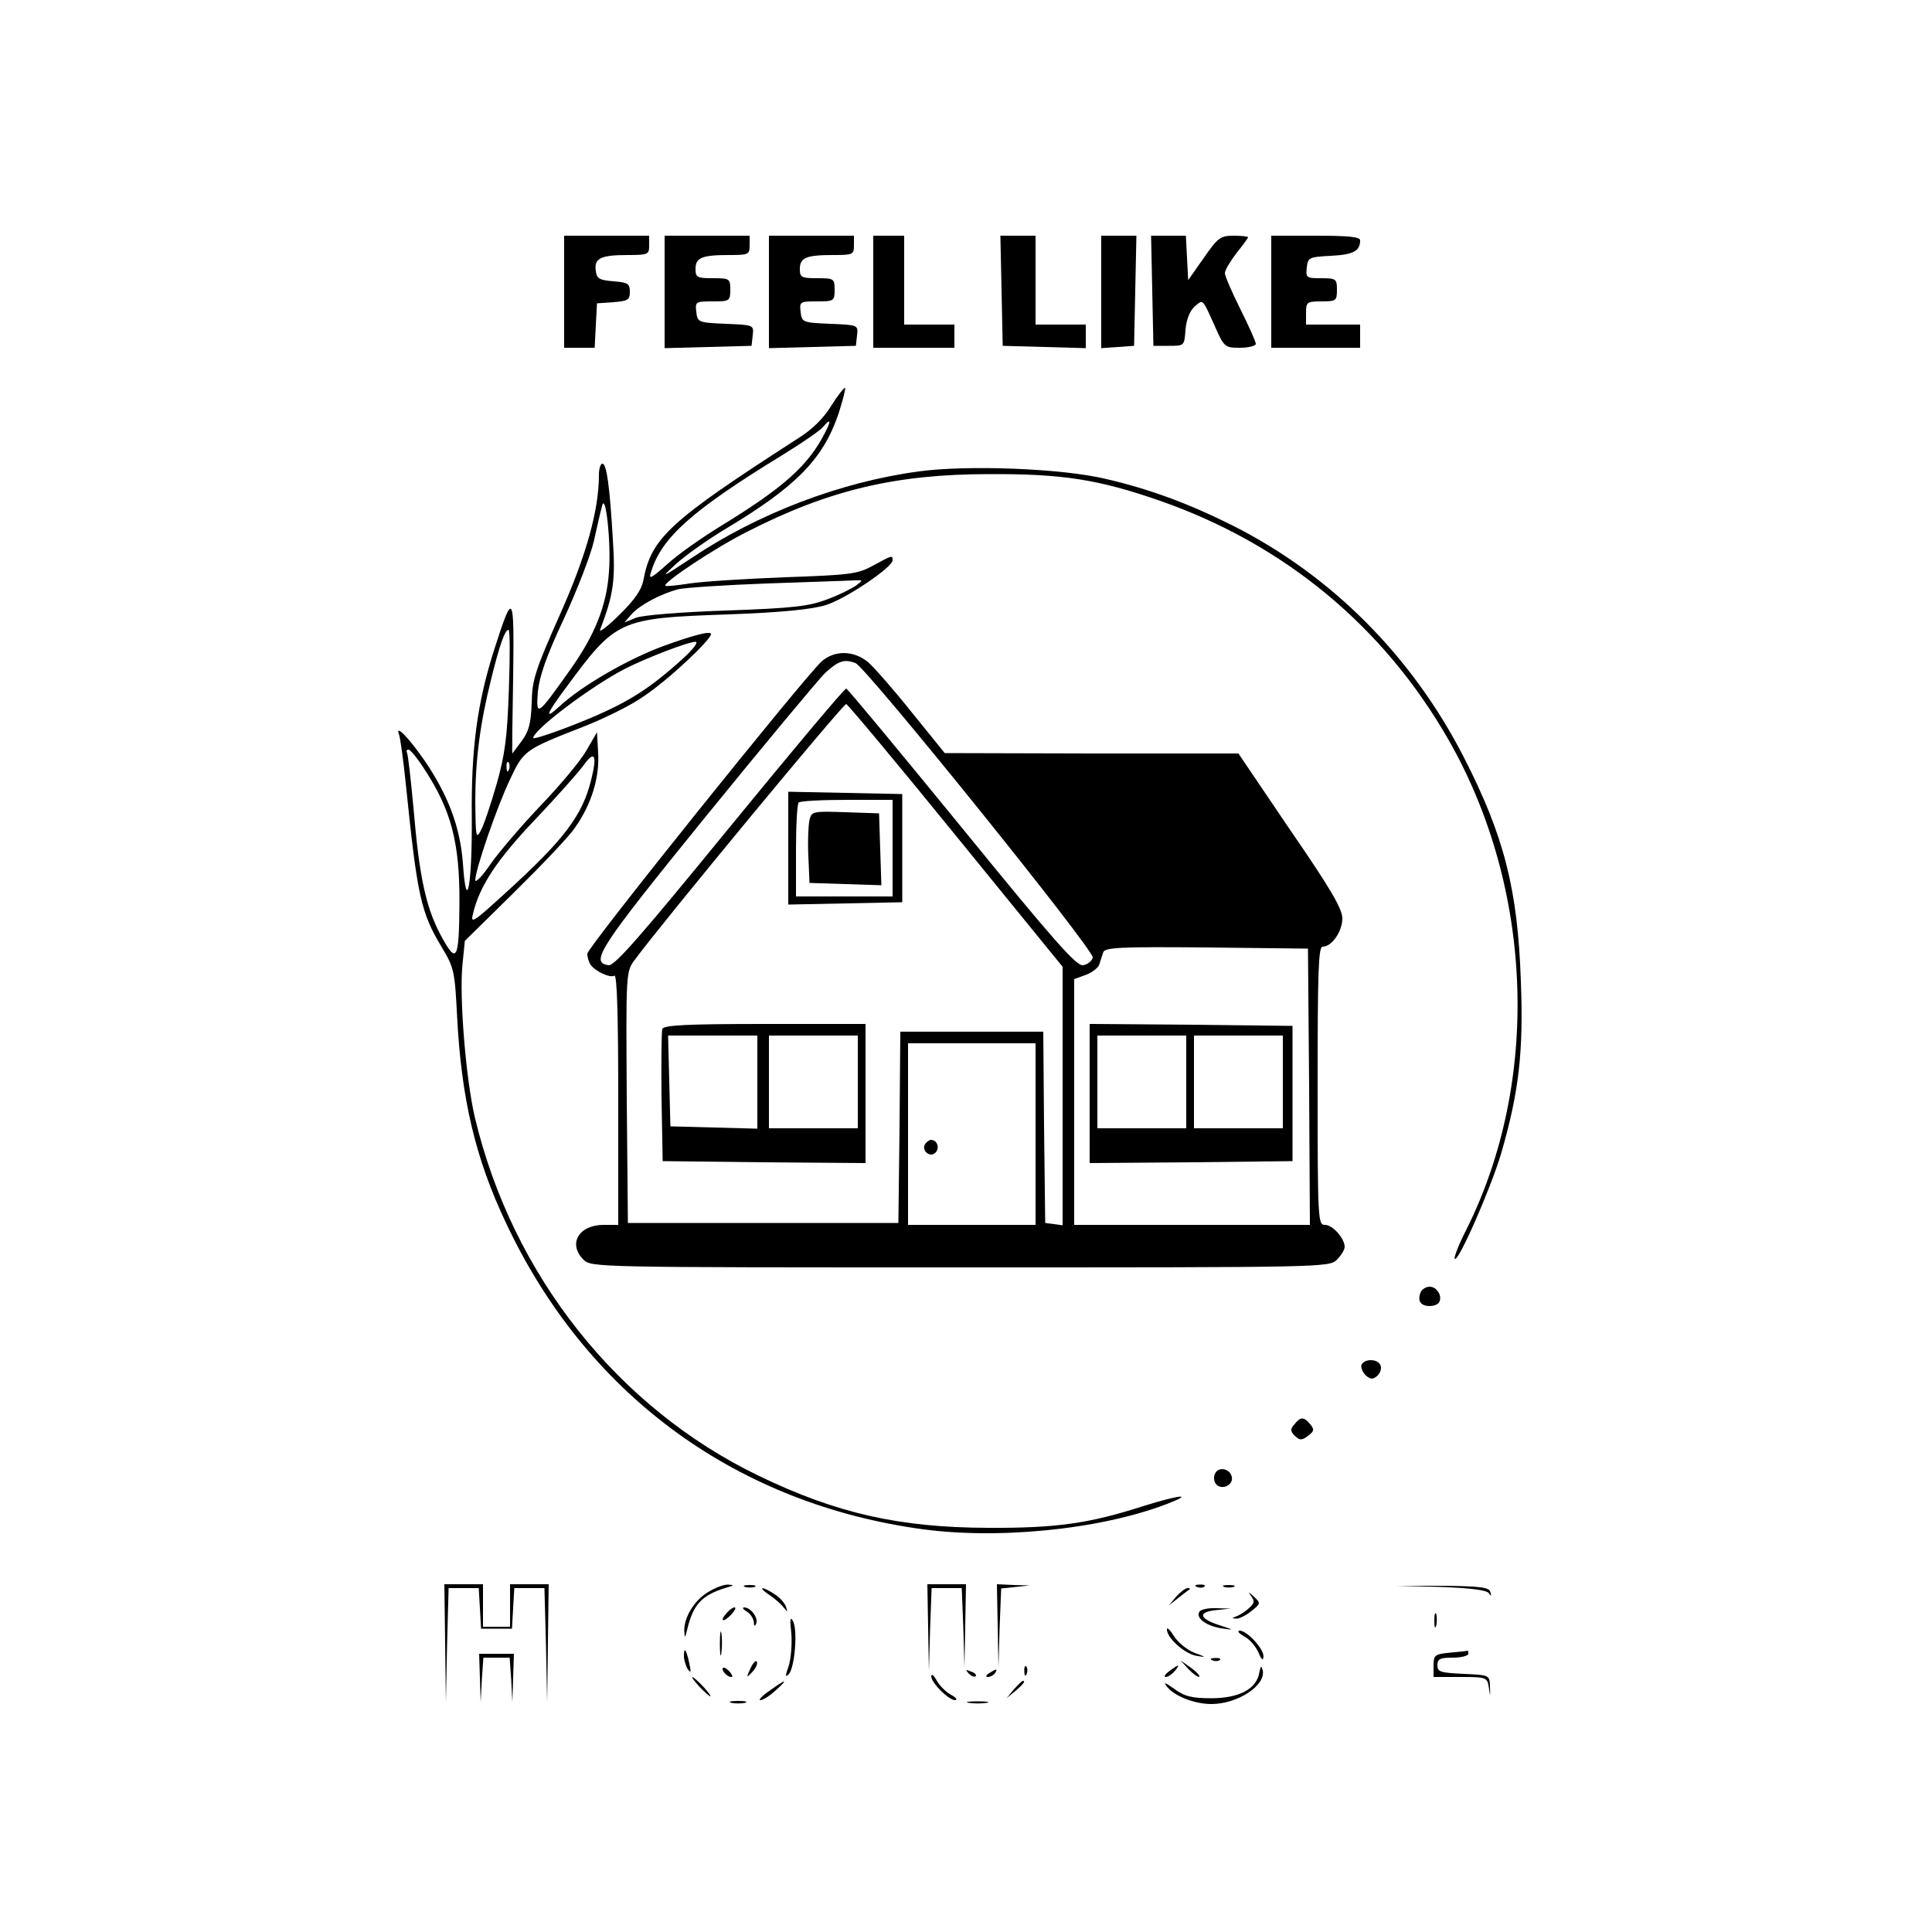 <?xml version="1.0" standalone="no"?>
<!DOCTYPE svg PUBLIC "-//W3C//DTD SVG 20010904//EN"
 "http://www.w3.org/TR/2001/REC-SVG-20010904/DTD/svg10.dtd">
<svg version="1.0" xmlns="http://www.w3.org/2000/svg"
 width="500pt" height="500pt" viewBox="0 0 500 500"
 preserveAspectRatio="xMidYMid meet">

<g transform="translate(0,500) scale(0.1,-0.1)"
fill="#000000" stroke="none">
<path d="M1460 4245 l0 -145 40 0 39 0 3 58 3 57 43 3 c37 3 42 6 42 27 0 21
-5 24 -42 27 -37 3 -44 7 -46 27 -5 32 12 41 81 41 54 0 57 1 57 25 l0 25
-110 0 -110 0 0 -145z"/>
<path d="M1720 4245 l0 -146 113 3 112 3 3 27 c3 27 3 27 -70 30 -71 3 -73 4
-76 31 -3 26 -2 27 42 27 44 0 46 1 46 30 0 29 -2 30 -45 30 -41 0 -45 2 -45
24 0 29 16 36 86 36 51 0 54 1 54 25 l0 25 -110 0 -110 0 0 -145z"/>
<path d="M1990 4245 l0 -146 113 3 112 3 3 27 c3 27 3 27 -70 30 -71 3 -73 4
-76 31 -3 26 -2 27 42 27 44 0 46 1 46 30 0 29 -2 30 -45 30 -41 0 -45 2 -45
24 0 29 16 36 86 36 51 0 54 1 54 25 l0 25 -110 0 -110 0 0 -145z"/>
<path d="M2260 4245 l0 -145 105 0 105 0 0 30 0 30 -65 0 -65 0 0 115 0 115
-40 0 -40 0 0 -145z"/>
<path d="M2592 4248 l3 -143 108 -3 107 -3 0 31 0 30 -65 0 -65 0 0 115 0 115
-45 0 -46 0 3 -142z"/>
<path d="M2850 4244 l0 -145 43 3 42 3 3 143 3 142 -46 0 -45 0 0 -146z"/>
<path d="M2982 4248 l3 -143 40 0 c40 0 40 0 43 41 2 26 11 49 23 60 23 20 20
23 52 -48 25 -57 27 -58 66 -58 23 0 41 5 41 10 0 6 -18 46 -40 90 -22 44 -40
86 -40 93 0 8 14 31 30 52 17 21 30 39 30 41 0 2 -17 4 -37 4 -35 0 -41 -5
-78 -58 l-40 -57 -3 58 -3 57 -45 0 -45 0 3 -142z"/>
<path d="M3290 4245 l0 -145 115 0 115 0 0 30 0 30 -70 0 -70 0 0 30 c0 28 2
30 40 30 38 0 40 2 40 30 0 28 -2 30 -41 30 -38 0 -40 1 -37 28 3 26 6 27 63
30 57 3 75 12 75 40 0 9 -30 12 -115 12 l-115 0 0 -145z"/>
<path d="M2152 3951 c-20 -33 -50 -63 -89 -87 -329 -212 -378 -256 -398 -366
-5 -25 -23 -51 -62 -89 -30 -30 -53 -47 -50 -39 35 92 40 128 33 235 -8 136
-16 195 -27 195 -5 0 -9 -13 -9 -29 0 -92 -33 -210 -102 -364 -63 -142 -71
-167 -72 -226 -2 -53 -7 -73 -26 -99 -13 -17 -24 -32 -24 -32 -1 0 0 89 2 197
3 219 0 224 -47 78 -46 -142 -62 -262 -60 -443 1 -175 -14 -252 -23 -116 -7
92 -37 173 -96 261 -43 63 -81 102 -69 71 3 -9 11 -66 17 -125 30 -293 39
-334 93 -424 32 -53 34 -62 40 -180 11 -212 47 -367 127 -535 205 -436 582
-718 1059 -789 202 -31 473 -5 649 62 76 29 36 25 -60 -5 -140 -45 -225 -57
-403 -56 -227 1 -389 37 -590 134 -366 176 -639 520 -736 928 -23 97 -41 312
-32 397 l6 60 127 125 c70 69 142 144 158 168 42 59 64 129 60 194 l-3 53 -29
-50 c-16 -27 -69 -90 -117 -140 -47 -49 -105 -117 -128 -149 -22 -33 -41 -52
-41 -44 0 27 56 190 90 261 35 75 38 77 189 136 54 21 125 56 157 79 62 41
174 146 174 161 0 9 -44 -2 -126 -32 -89 -33 -209 -102 -266 -155 -40 -37 -35
-21 15 46 132 179 137 182 422 192 139 5 216 13 252 24 52 16 173 98 173 116
0 14 -1 13 -51 -14 -40 -22 -60 -24 -230 -30 -102 -4 -212 -11 -244 -16 -33
-5 -60 -8 -63 -6 -7 8 128 98 212 140 211 108 385 149 626 149 190 1 284 -14
442 -69 321 -112 579 -325 747 -619 220 -385 238 -883 46 -1267 -20 -39 -33
-73 -30 -76 9 -9 93 182 120 273 46 159 58 262 51 445 -8 238 -43 376 -148
581 -134 261 -342 470 -598 599 -116 58 -217 95 -330 121 -114 27 -358 36
-482 19 -202 -27 -417 -109 -588 -224 -79 -52 -82 -54 -41 -16 24 22 83 64
130 92 182 109 251 180 291 297 11 35 19 65 17 67 -2 2 -18 -18 -35 -45z m-18
-73 c-43 -84 -108 -141 -268 -239 -49 -30 -112 -74 -139 -99 -43 -38 -49 -41
-42 -20 27 89 107 160 341 303 50 31 97 63 104 72 20 24 22 17 4 -17z m-558
-358 c-6 -88 -37 -165 -103 -257 -83 -117 -86 -119 -81 -53 4 40 22 92 68 190
34 74 69 164 77 200 8 36 17 76 21 90 9 40 24 -94 18 -170z m640 -35 c-11 -8
-45 -25 -75 -36 -47 -18 -88 -23 -261 -29 -118 -4 -218 -12 -235 -19 l-29 -12
19 22 c22 24 75 52 120 64 17 4 120 11 230 15 110 4 211 7 225 8 24 1 24 1 6
-13z m-899 -267 c-4 -124 -10 -171 -32 -248 -15 -52 -33 -106 -41 -120 -12
-23 -13 -15 -14 73 0 109 12 203 41 319 22 90 36 128 45 128 4 0 4 -69 1 -152z
m453 80 c-91 -83 -149 -119 -268 -167 -67 -27 -122 -45 -122 -41 0 21 151 135
239 180 58 29 162 69 181 69 8 0 -5 -18 -30 -41z m-672 -288 c70 -107 92 -191
91 -348 -1 -148 -7 -159 -48 -83 -39 73 -56 152 -71 331 -7 74 -14 138 -17
143 -2 4 0 7 4 7 5 0 23 -22 41 -50z m432 -28 c-23 -93 -70 -155 -223 -294
-82 -75 -90 -80 -83 -53 17 72 62 140 160 243 56 59 112 122 126 141 29 41 36
27 20 -37z m-213 26 c-3 -8 -6 -5 -6 6 -1 11 2 17 5 13 3 -3 4 -12 1 -19z"/>
<path d="M2126 3288 c-48 -45 -606 -740 -606 -756 0 -10 4 -22 8 -28 11 -17
51 -36 62 -29 7 4 10 -109 10 -319 l0 -326 -38 0 c-64 0 -93 -49 -52 -90 20
-20 33 -20 975 -20 942 0 955 0 975 20 11 11 20 26 20 33 0 22 -31 57 -51 57
-18 0 -19 10 -19 360 0 295 2 360 13 360 24 0 51 40 51 73 0 25 -31 78 -135
229 l-134 198 -380 0 -380 1 -85 105 c-47 59 -98 117 -113 130 -37 31 -87 32
-121 2z m88 -4 c28 -11 618 -743 614 -762 -2 -9 -13 -18 -25 -20 -17 -3 -76
64 -313 355 -161 197 -295 359 -300 361 -4 1 -139 -160 -301 -358 -228 -279
-298 -360 -314 -358 -49 7 -26 43 250 383 152 187 292 355 310 373 35 32 50
37 79 26z m260 -447 l276 -339 0 -335 0 -334 -22 3 -23 3 -3 248 -2 247 -185
0 -185 0 -2 -247 -3 -248 -350 0 -350 0 -3 325 c-2 322 -2 325 20 355 72 98
541 665 548 663 5 -2 133 -155 284 -341z m914 -649 l2 -358 -305 0 -305 0 0
318 0 318 30 11 c16 6 32 18 35 27 3 9 7 23 10 31 4 13 40 15 267 13 l263 -3
3 -357z m-708 -123 l0 -235 -165 0 -165 0 0 235 0 235 165 0 165 0 0 -235z"/>
<path d="M2040 2805 l0 -146 148 3 147 3 0 140 0 140 -147 3 -148 3 0 -146z
m270 0 l0 -125 -125 0 -125 0 0 118 c0 65 3 122 7 125 3 4 60 7 125 7 l118 0
0 -125z"/>
<path d="M2095 2878 c-3 -13 -5 -55 -3 -93 l3 -70 93 -3 93 -3 -3 93 -3 93
-87 3 c-84 3 -88 2 -93 -20z"/>
<path d="M1714 2337 c-2 -7 -3 -87 -2 -177 l3 -165 263 -3 262 -2 0 180 0 180
-260 0 c-203 0 -262 -3 -266 -13z m246 -137 l0 -121 -112 3 -113 3 -3 118 -3
117 116 0 115 0 0 -120z m260 0 l0 -120 -115 0 -115 0 0 120 0 120 115 0 115
0 0 -120z"/>
<path d="M2820 2170 l0 -180 263 2 262 3 0 175 0 175 -262 3 -263 2 0 -180z
m250 30 l0 -120 -115 0 -115 0 0 120 0 120 115 0 115 0 0 -120z m250 0 l0
-120 -115 0 -115 0 0 120 0 120 115 0 115 0 0 -120z"/>
<path d="M2394 2039 c-10 -17 13 -36 27 -22 12 12 4 33 -11 33 -5 0 -12 -5
-16 -11z"/>
<path d="M3676 1654 c-8 -21 1 -34 24 -34 10 0 21 4 24 9 10 16 -5 41 -24 41
-10 0 -21 -7 -24 -16z"/>
<path d="M3524 1469 c-3 -6 1 -18 9 -27 13 -12 19 -13 31 -3 8 7 12 19 9 27
-6 17 -39 19 -49 3z"/>
<path d="M3350 1314 c-11 -12 -11 -18 1 -30 13 -12 18 -12 34 0 16 12 17 16 6
30 -17 20 -25 20 -41 0z"/>
<path d="M3144 1185 c-4 -9 -2 -21 4 -27 15 -15 44 -1 40 19 -4 23 -36 29 -44
8z"/>
<path d="M1152 748 l2 -153 3 148 4 147 39 0 39 0 3 -52 3 -53 40 0 40 0 3 53
3 52 39 0 39 0 4 -147 3 -148 2 153 2 152 -50 0 -50 0 0 -55 0 -55 -35 0 -35
0 0 55 0 55 -50 0 -50 0 2 -152z"/>
<path d="M1833 880 c-36 -21 -64 -67 -62 -102 1 -19 2 -18 8 7 15 63 38 87
100 106 21 6 22 7 6 8 -11 1 -34 -8 -52 -19z"/>
<path d="M1928 893 c6 -2 18 -2 25 0 6 3 1 5 -13 5 -14 0 -19 -2 -12 -5z"/>
<path d="M2402 788 l2 -113 3 108 4 107 39 0 39 0 4 -102 3 -103 2 108 2 107
-50 0 -50 0 2 -112z"/>
<path d="M2582 793 l2 -108 3 102 4 102 37 4 37 4 -42 1 -43 2 2 -107z"/>
<path d="M3098 893 c7 -3 16 -2 19 1 4 3 -2 6 -13 5 -11 0 -14 -3 -6 -6z"/>
<path d="M3168 893 c6 -2 18 -2 25 0 6 3 1 5 -13 5 -14 0 -19 -2 -12 -5z"/>
<path d="M3730 893 c75 -3 117 -8 123 -16 6 -9 7 -8 4 3 -3 12 -26 15 -123 16
l-119 0 115 -3z"/>
<path d="M1990 873 c14 -9 31 -24 38 -33 11 -13 11 -13 6 2 -3 9 -16 24 -29
32 -33 22 -46 20 -15 -1z"/>
<path d="M3044 868 l-19 -23 25 20 c14 11 27 21 29 22 2 2 0 3 -6 3 -5 0 -18
-10 -29 -22z"/>
<path d="M3238 869 c10 -13 8 -19 -6 -31 -9 -9 -24 -18 -32 -21 -13 -5 -13 -5
0 -6 8 0 26 9 39 20 24 19 24 20 6 37 -15 13 -16 14 -7 1z"/>
<path d="M1880 825 c-19 -22 -8 -25 13 -3 9 10 13 18 8 18 -5 0 -14 -7 -21
-15z"/>
<path d="M1933 829 c9 -5 17 -18 18 -27 0 -11 2 -12 6 -4 6 15 -14 42 -31 42
-6 0 -3 -5 7 -11z"/>
<path d="M3104 829 c-10 -16 16 -36 56 -43 35 -5 35 -5 -4 8 -53 17 -57 34 -9
39 l38 4 -37 1 c-20 1 -40 -3 -44 -9z"/>
<path d="M3712 805 c0 -16 2 -22 5 -12 2 9 2 23 0 30 -3 6 -5 -1 -5 -18z"/>
<path d="M2048 772 c2 -28 -1 -65 -7 -84 -9 -25 -9 -30 0 -21 16 16 24 116 11
138 -7 13 -8 3 -4 -33z"/>
<path d="M1863 745 c0 -27 2 -38 4 -22 2 15 2 37 0 50 -2 12 -4 0 -4 -28z"/>
<path d="M3020 783 c0 -22 45 -62 75 -68 28 -5 28 -4 -5 8 -19 8 -42 27 -52
43 -10 16 -18 24 -18 17z"/>
<path d="M3220 765 c14 -7 30 -26 37 -42 8 -19 12 -22 13 -10 0 21 -43 67 -62
67 -7 -1 -2 -7 12 -15z"/>
<path d="M1770 714 c0 -10 5 -26 10 -34 8 -11 9 -7 4 15 -8 37 -14 45 -14 19z"/>
<path d="M3753 723 c-40 -4 -43 -6 -43 -34 l0 -29 69 0 c68 0 70 -1 74 -27 4
-26 4 -26 3 2 -1 30 -1 30 -68 33 -60 3 -68 5 -68 22 0 17 7 20 40 20 22 0 40
5 40 10 0 6 -1 9 -2 8 -2 -1 -22 -3 -45 -5z"/>
<path d="M1242 658 l2 -63 3 58 4 57 34 0 34 0 4 -57 3 -58 2 63 2 62 -45 0
-45 0 2 -62z"/>
<path d="M1942 682 c-11 -25 -11 -25 4 -10 9 9 15 21 13 27 -2 6 -10 -2 -17
-17z"/>
<path d="M3138 703 c7 -3 16 -2 19 1 4 3 -2 6 -13 5 -11 0 -14 -3 -6 -6z"/>
<path d="M3077 679 c12 -12 24 -21 27 -18 2 2 -8 13 -22 23 l-27 19 22 -24z"/>
<path d="M1870 681 c0 -10 19 -25 25 -20 1 2 -3 10 -11 17 -8 7 -14 8 -14 3z"/>
<path d="M2651 674 c0 -11 3 -14 6 -6 3 7 2 16 -1 19 -3 4 -6 -2 -5 -13z"/>
<path d="M3026 675 c-11 -8 -15 -15 -9 -15 6 0 16 7 23 15 16 19 11 19 -14 0z"/>
<path d="M3259 671 c-7 -42 -52 -66 -124 -66 -52 0 -70 5 -97 25 -23 16 -28
18 -18 5 20 -25 72 -45 115 -45 68 0 141 48 133 87 -4 14 -5 13 -9 -6z"/>
<path d="M2507 669 c7 -7 15 -10 18 -7 3 3 -2 9 -12 12 -14 6 -15 5 -6 -5z"/>
<path d="M2560 670 c-9 -6 -10 -10 -3 -10 6 0 15 5 18 10 8 12 4 12 -15 0z"/>
<path d="M2410 662 c0 -17 45 -62 62 -62 7 1 2 7 -11 14 -13 7 -30 24 -37 37
-7 13 -13 18 -14 11z"/>
<path d="M1810 635 c13 -14 26 -25 28 -25 3 0 -5 11 -18 25 -13 14 -26 25 -28
25 -3 0 5 -11 18 -25z"/>
<path d="M1991 624 c-19 -13 -29 -24 -23 -24 6 0 24 11 39 25 35 31 28 31 -16
-1z"/>
<path d="M2624 628 l-19 -23 23 19 c21 18 27 26 19 26 -2 0 -12 -10 -23 -22z"/>
<path d="M1893 593 c9 -2 25 -2 35 0 9 3 1 5 -18 5 -19 0 -27 -2 -17 -5z"/>
<path d="M2508 593 c12 -2 32 -2 45 0 12 2 2 4 -23 4 -25 0 -35 -2 -22 -4z"/>
</g>
</svg>
